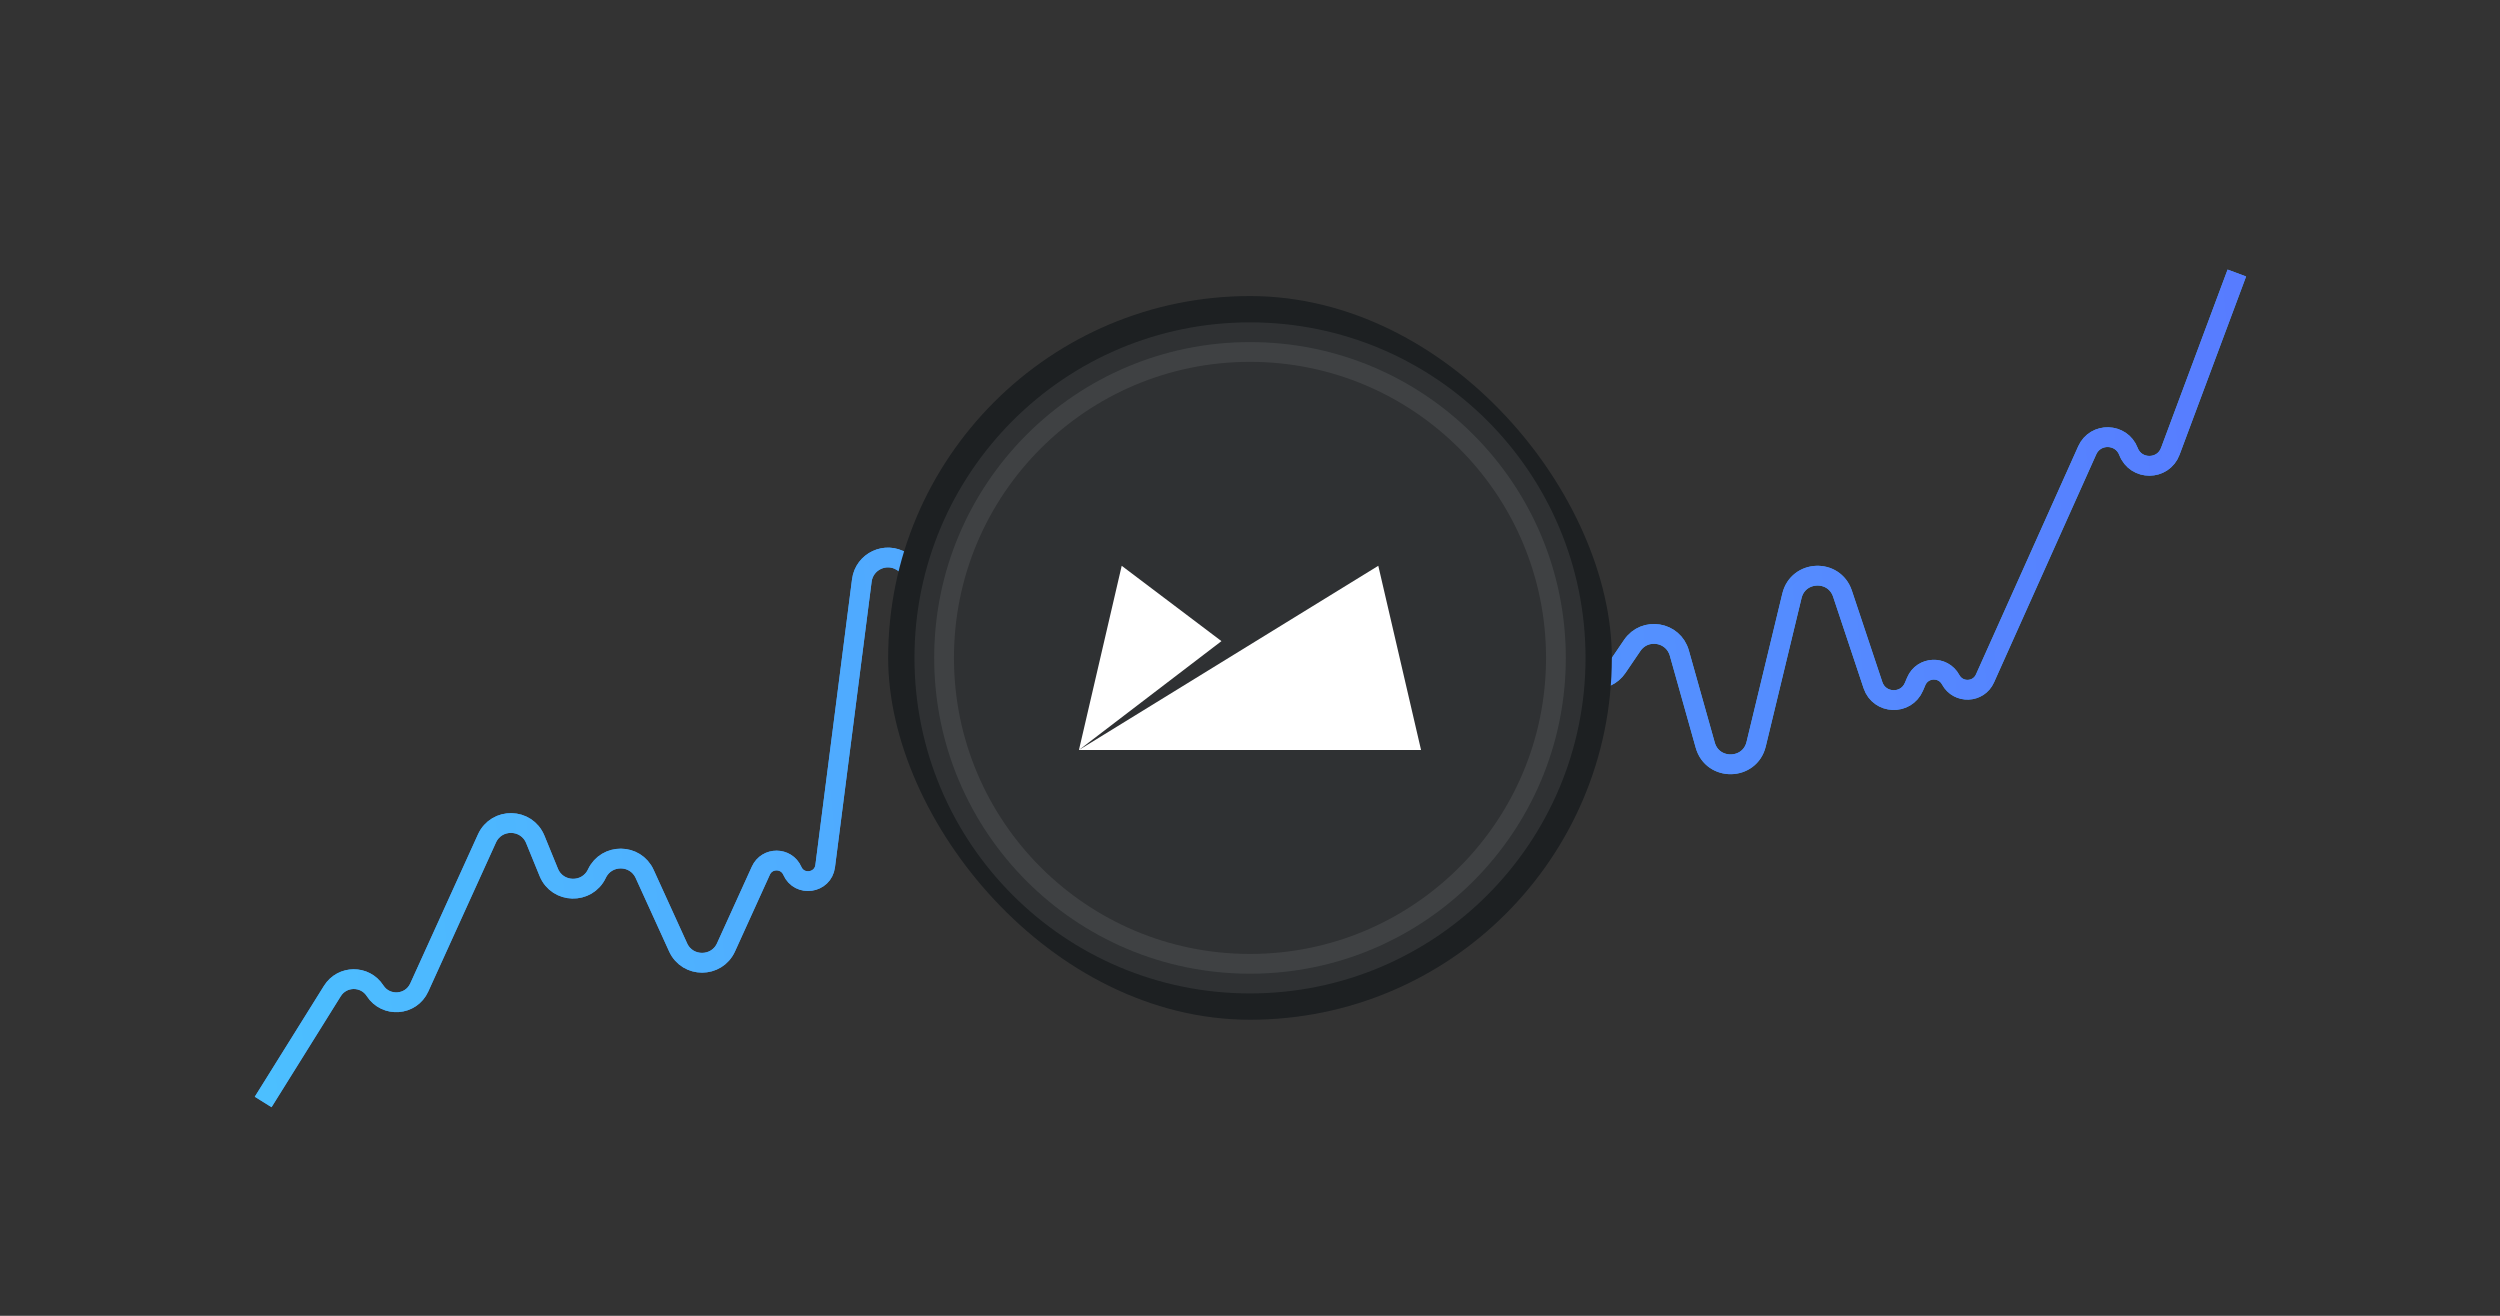<svg width="380" height="200" viewBox="0 0 380 200" fill="none" xmlns="http://www.w3.org/2000/svg">
<rect x="0" y="0" width="380" height="200" fill="#333333" stroke="none"/>
<path d="M40 167.5L50.518 150.637C52.008 148.248 55.478 148.221 57.005 150.588V150.588C58.653 153.141 62.473 152.861 63.73 150.094L74.019 127.444C75.47 124.251 80.036 124.338 81.364 127.586L83.411 132.595C84.727 135.815 89.243 135.933 90.731 132.789V132.789C92.186 129.713 96.577 129.741 97.988 132.838L103.074 143.999C104.497 147.123 108.936 147.121 110.355 143.995L115.652 132.336C116.588 130.274 119.522 130.293 120.433 132.365V132.365C121.501 134.795 125.09 134.278 125.428 131.645L130.998 88.234C131.371 85.33 134.634 83.797 137.107 85.364L145.652 90.78C145.883 90.926 146.099 91.096 146.296 91.287L162.075 106.588C162.357 106.861 162.597 107.174 162.787 107.518L169.02 118.746C170.539 121.481 174.467 121.493 176.003 118.768L180.145 111.414C181.807 108.464 186.154 108.784 187.366 111.946L188.663 115.332C189.971 118.747 194.797 118.761 196.125 115.354L200.427 104.315C201.895 100.545 207.392 101.089 208.093 105.073L209.797 114.752C210.552 119.038 216.642 119.206 217.632 114.968L224.037 87.545C224.882 83.927 229.774 83.315 231.483 86.614L238.964 101.045C240.358 103.735 244.119 103.959 245.823 101.454L248.102 98.103C250.015 95.292 254.34 95.996 255.26 99.269L259.196 113.258C260.312 117.223 265.969 117.117 266.935 113.113L272.375 90.564C273.317 86.657 278.787 86.425 280.058 90.238L284.688 104.132C285.659 107.047 289.721 107.208 290.921 104.38L291.267 103.565C292.219 101.321 295.344 101.173 296.503 103.317V103.317C297.65 105.438 300.73 105.323 301.716 103.124L317.257 68.455C318.494 65.697 322.446 65.804 323.531 68.626V68.626C324.654 71.547 328.794 71.526 329.888 68.594L340 41.5" stroke="#43A1F7" stroke-width="3"/>
<path d="M40 167.5L50.518 150.637C52.008 148.248 55.478 148.221 57.005 150.588V150.588C58.653 153.141 62.473 152.861 63.73 150.094L74.019 127.444C75.47 124.251 80.036 124.338 81.364 127.586L83.411 132.595C84.727 135.815 89.243 135.933 90.731 132.789V132.789C92.186 129.713 96.577 129.741 97.988 132.838L103.074 143.999C104.497 147.123 108.936 147.121 110.355 143.995L115.652 132.336C116.588 130.274 119.522 130.293 120.433 132.365V132.365C121.501 134.795 125.09 134.278 125.428 131.645L130.998 88.234C131.371 85.33 134.634 83.797 137.107 85.364L145.652 90.78C145.883 90.926 146.099 91.096 146.296 91.287L162.075 106.588C162.357 106.861 162.597 107.174 162.787 107.518L169.02 118.746C170.539 121.481 174.467 121.493 176.003 118.768L180.145 111.414C181.807 108.464 186.154 108.784 187.366 111.946L188.663 115.332C189.971 118.747 194.797 118.761 196.125 115.354L200.427 104.315C201.895 100.545 207.392 101.089 208.093 105.073L209.797 114.752C210.552 119.038 216.642 119.206 217.632 114.968L224.037 87.545C224.882 83.927 229.774 83.315 231.483 86.614L238.964 101.045C240.358 103.735 244.119 103.959 245.823 101.454L248.102 98.103C250.015 95.292 254.34 95.996 255.26 99.269L259.196 113.258C260.312 117.223 265.969 117.117 266.935 113.113L272.375 90.564C273.317 86.657 278.787 86.425 280.058 90.238L284.688 104.132C285.659 107.047 289.721 107.208 290.921 104.38L291.267 103.565C292.219 101.321 295.344 101.173 296.503 103.317V103.317C297.65 105.438 300.73 105.323 301.716 103.124L317.257 68.455C318.494 65.697 322.446 65.804 323.531 68.626V68.626C324.654 71.547 328.794 71.526 329.888 68.594L340 41.5" stroke="url(#paint0_linear_392_670)" stroke-width="3"/>
<rect x="135" y="45" width="110" height="110" rx="55" fill="#1D2022"/>
<path d="M142 100C142 73.49 163.49 52 190 52C216.51 52 238 73.49 238 100C238 126.51 216.51 148 190 148C163.49 148 142 126.51 142 100Z" fill="white" fill-opacity="0.08"/>
<path fill-rule="evenodd" clip-rule="evenodd" d="M209.5 86L164 114H216L209.5 86ZM170.5 86L185.661 97.452L164 114L170.5 86Z" fill="white"/>
<path d="M190 145C165.147 145 145 124.853 145 100H139C139 128.167 161.833 151 190 151V145ZM235 100C235 124.853 214.853 145 190 145V151C218.167 151 241 128.167 241 100H235ZM190 55C214.853 55 235 75.147 235 100H241C241 71.834 218.167 49 190 49V55ZM190 49C161.833 49 139 71.834 139 100H145C145 75.147 165.147 55 190 55V49Z" fill="white" fill-opacity="0.08"/>
<defs>
<linearGradient id="paint0_linear_392_670" x1="340" y1="41.5" x2="30.439" y2="72.729" gradientUnits="userSpaceOnUse">
<stop stop-color="#577CFF"/>
<stop offset="1" stop-color="#4CBFFF"/>
</linearGradient>
</defs>
</svg>
